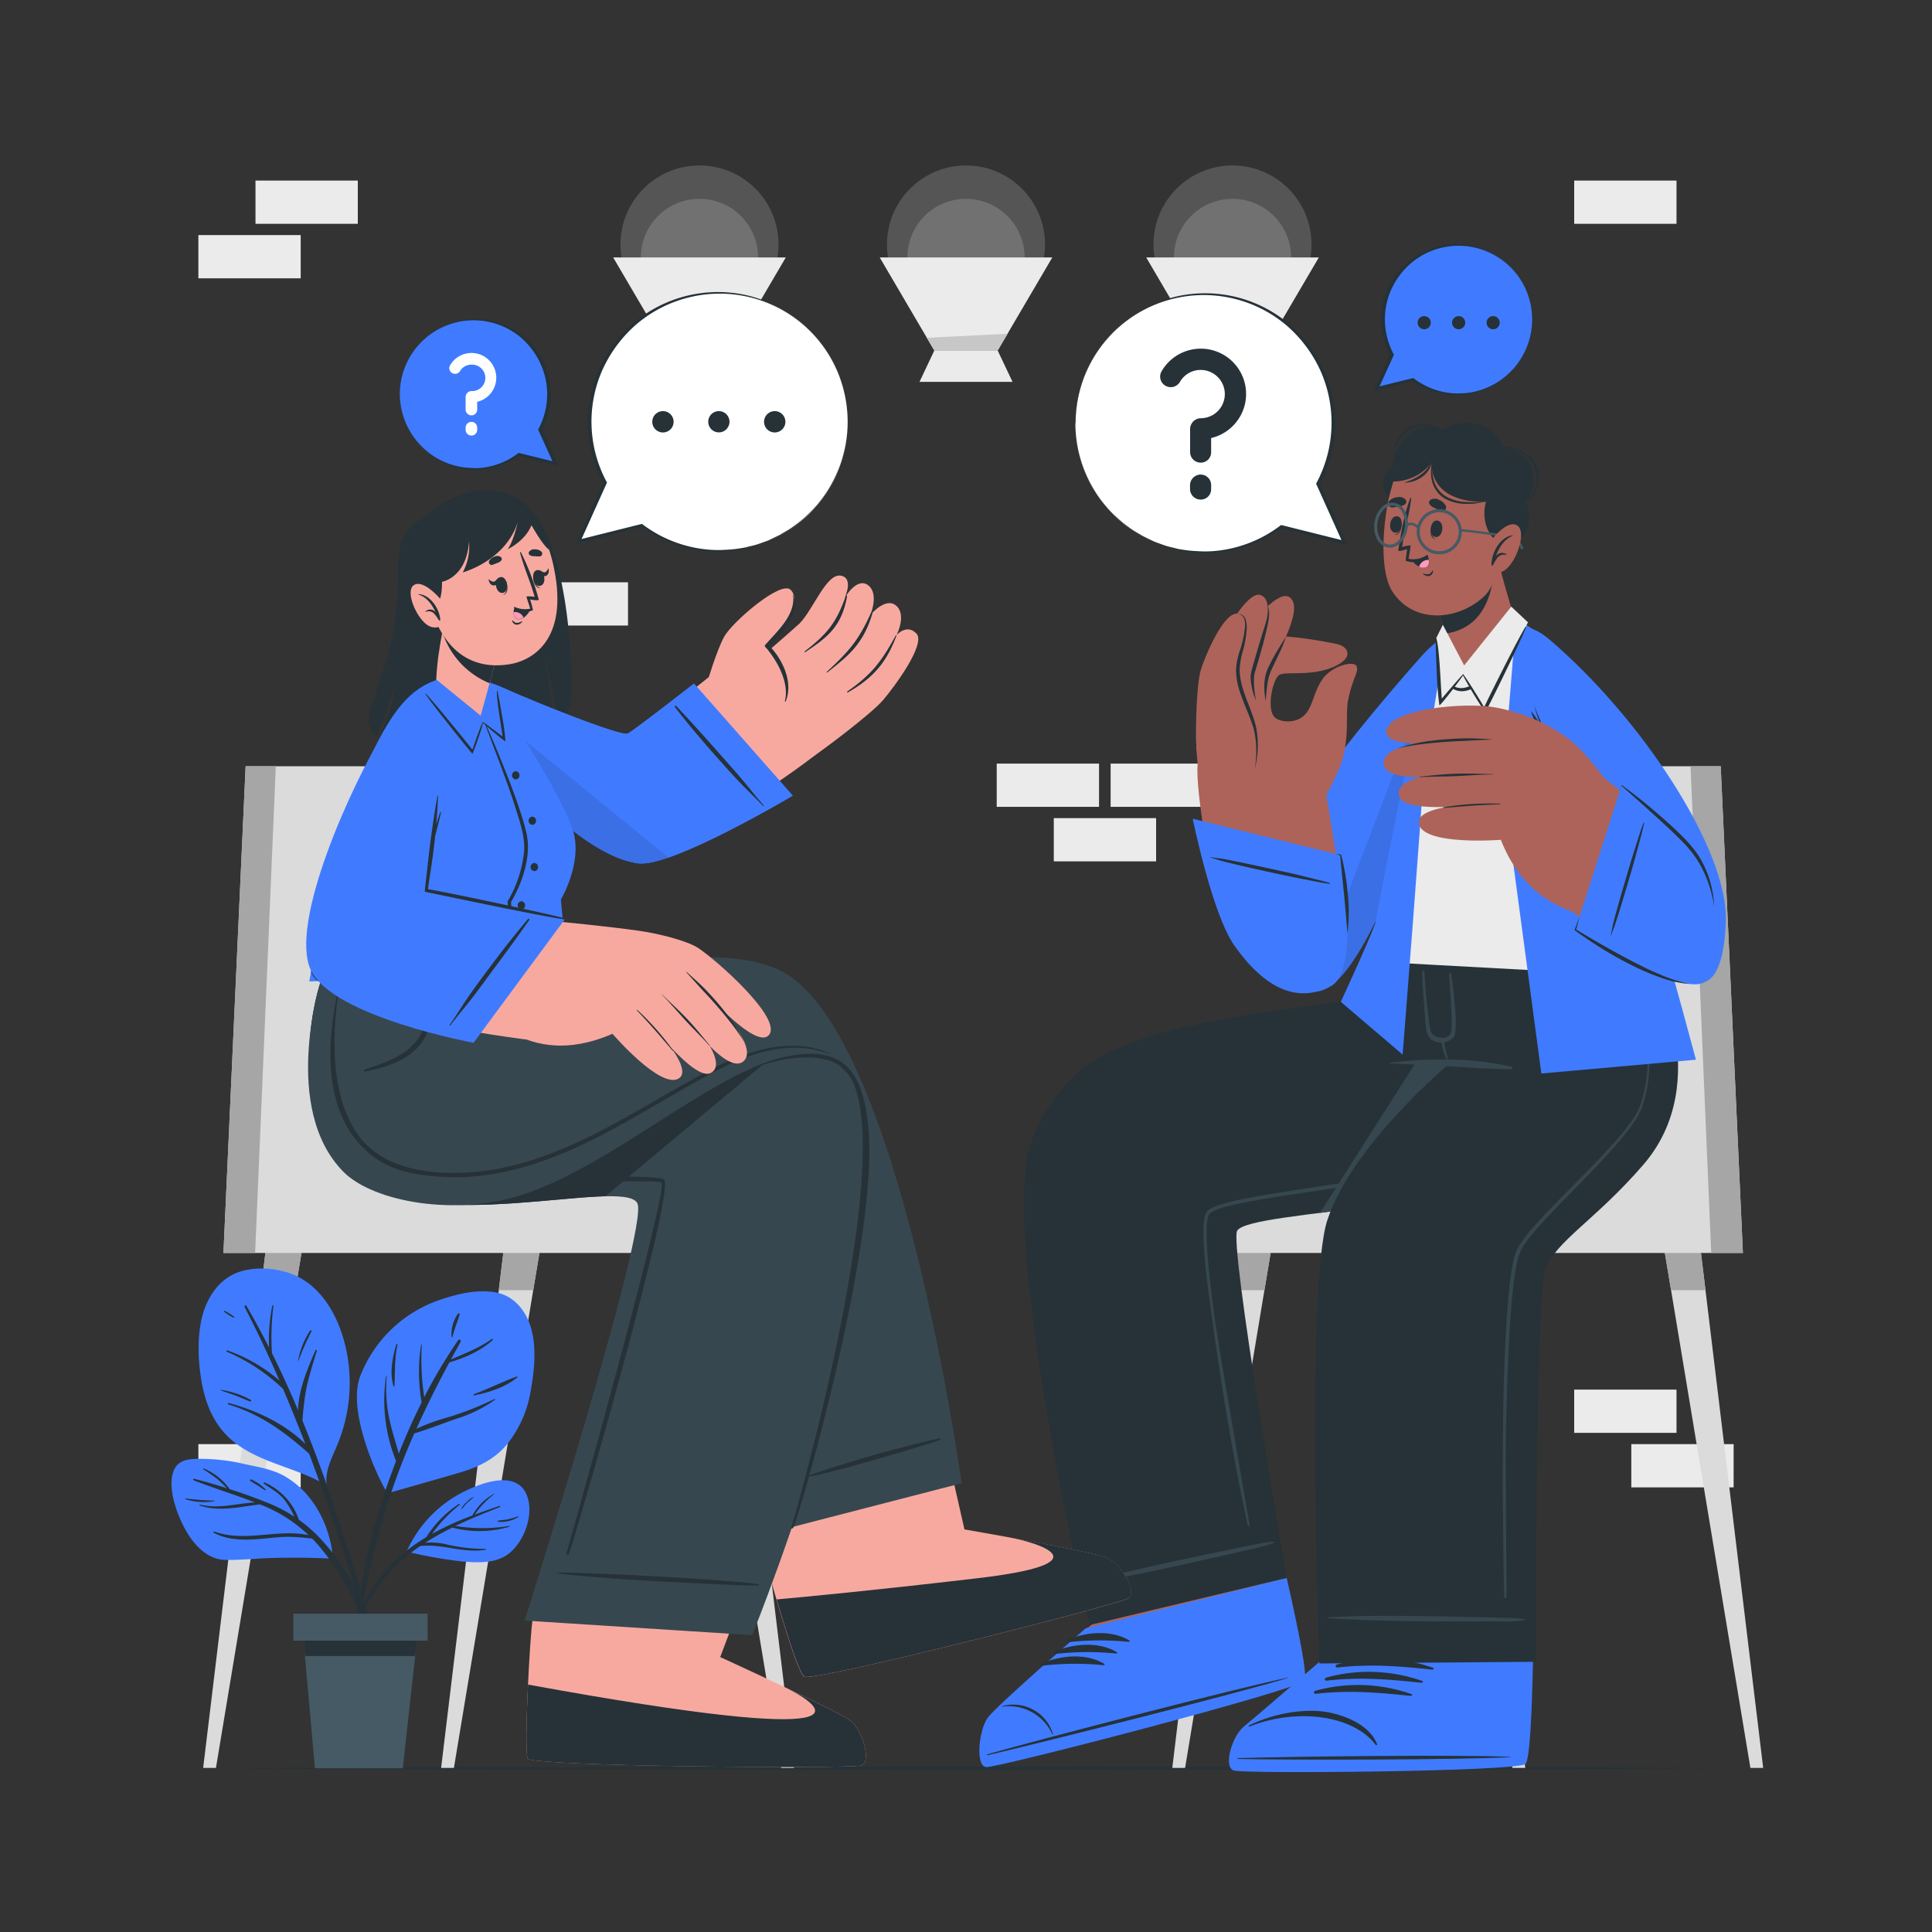 <svg xmlns="http://www.w3.org/2000/svg" viewBox="0 0 500 500"><rect x="0" y="0" width="500" height="500" fill="#333333" stroke="none"/><g id="freepik--background-complete--inject-2"><circle cx="181.03" cy="63.27" r="20.45" style="fill:#ebebeb;opacity:0.19"></circle><circle cx="181.03" cy="66.63" r="15.17" transform="translate(74.34 227.34) rotate(-76.63)" style="fill:#ebebeb;opacity:0.19"></circle><polygon points="203.36 66.63 189.23 90.71 172.83 90.71 158.69 66.63 203.36 66.63" style="fill:#ebebeb"></polygon><polygon points="193.07 98.82 169 98.82 172.83 90.71 189.23 90.71 193.07 98.82" style="fill:#ebebeb"></polygon><polygon points="191.78 86.37 189.23 90.72 172.82 90.72 170.89 87.42 191.78 86.37" style="fill:#c7c7c7"></polygon><circle cx="250" cy="63.27" r="20.45" style="fill:#ebebeb;opacity:0.19"></circle><circle cx="250" cy="66.63" r="15.17" transform="translate(-5.36 108.25) rotate(-24.18)" style="fill:#ebebeb;opacity:0.19"></circle><polygon points="272.33 66.63 258.2 90.71 241.8 90.71 227.67 66.63 272.33 66.63" style="fill:#ebebeb"></polygon><polygon points="262.04 98.82 237.97 98.82 241.8 90.71 258.2 90.71 262.04 98.82" style="fill:#ebebeb"></polygon><polygon points="260.76 86.37 258.2 90.72 241.8 90.72 239.86 87.42 260.76 86.37" style="fill:#c7c7c7"></polygon><circle cx="318.97" cy="63.27" r="20.45" style="fill:#ebebeb;opacity:0.19"></circle><circle cx="318.97" cy="66.63" r="15.17" transform="translate(46.31 245.06) rotate(-45)" style="fill:#ebebeb;opacity:0.19"></circle><polygon points="341.31 66.63 327.17 90.71 310.77 90.71 296.64 66.63 341.31 66.63" style="fill:#ebebeb"></polygon><polygon points="331.01 98.82 306.94 98.82 310.77 90.71 327.17 90.71 331.01 98.82" style="fill:#ebebeb"></polygon><polygon points="329.73 86.37 327.18 90.72 310.77 90.72 308.84 87.42 329.73 86.37" style="fill:#c7c7c7"></polygon><rect x="407.41" y="359.63" width="26.48" height="11.19" transform="translate(841.29 730.45) rotate(180)" style="fill:#ebebeb"></rect><rect x="422.18" y="373.74" width="26.48" height="11.19" transform="translate(870.84 758.67) rotate(180)" style="fill:#ebebeb"></rect><rect x="257.94" y="197.63" width="26.48" height="11.19" transform="translate(542.37 406.44) rotate(180)" style="fill:#ebebeb"></rect><rect x="272.71" y="211.74" width="26.48" height="11.19" transform="translate(571.91 434.66) rotate(180)" style="fill:#ebebeb"></rect><rect x="287.43" y="197.63" width="26.48" height="11.19" transform="translate(601.34 406.44) rotate(180)" style="fill:#ebebeb"></rect><rect x="51.34" y="373.74" width="26.48" height="11.19" transform="translate(129.16 758.67) rotate(180)" style="fill:#ebebeb"></rect><rect x="66.11" y="46.74" width="26.48" height="11.19" transform="translate(158.71 104.66) rotate(180)" style="fill:#ebebeb"></rect><rect x="51.34" y="60.85" width="26.48" height="11.19" transform="translate(129.16 132.88) rotate(180)" style="fill:#ebebeb"></rect><rect x="407.41" y="46.74" width="26.48" height="11.19" transform="translate(841.29 104.66) rotate(180)" style="fill:#ebebeb"></rect><rect x="136.05" y="150.69" width="26.48" height="11.19" transform="translate(298.58 312.58) rotate(180)" style="fill:#ebebeb"></rect></g><g id="freepik--Floor--inject-2"><polygon points="44.35 457.62 95.76 457.38 147.17 457.29 250 457.12 352.83 457.29 404.24 457.37 455.65 457.62 404.24 457.86 352.83 457.95 250 458.12 147.17 457.95 95.76 457.86 44.35 457.62" style="fill:#263238"></polygon></g><g id="freepik--character-2--inject-2"><polygon points="330.26 315.72 327.23 333.89 306.7 457.53 303.39 457.53 318.32 333.89 320.53 315.72 330.26 315.72" style="fill:#dbdbdb"></polygon><polygon points="320.53 315.72 330.26 315.72 327.23 333.89 318.32 333.89 320.53 315.72" style="fill:#a6a6a6"></polygon><polygon points="394.73 457.53 391.42 457.53 370.89 333.89 367.86 315.72 377.6 315.72 379.8 333.89 394.73 457.53" style="fill:#dbdbdb"></polygon><polygon points="377.6 315.72 379.8 333.89 370.89 333.89 367.86 315.72 377.6 315.72" style="fill:#a6a6a6"></polygon><polygon points="456.31 457.53 453 457.53 432.47 333.89 429.44 315.72 439.17 315.72 441.38 333.89 456.31 457.53" style="fill:#dbdbdb"></polygon><polygon points="441.38 333.89 432.47 333.89 429.44 315.72 439.17 315.72 441.38 333.89" style="fill:#a6a6a6"></polygon><polygon points="451.06 324.26 300.63 324.26 300.63 308.41 356.94 308.41 375.87 198.3 445.32 198.3 451.06 324.26" style="fill:#dbdbdb"></polygon><polygon points="451.06 324.26 442.86 324.26 437.51 198.3 445.32 198.3 451.06 324.26" style="fill:#a6a6a6"></polygon><path d="M367.87,169.83c-23.11,26.07-44.09,54.12-44.5,67.29-.57,18.23,12.61,20,17.56,19.47,13.47-1.38,30.2-56.69,36.37-78.47C383.28,157,372.94,164.11,367.87,169.83Z" style="fill:#407BFF"></path><path d="M377.3,178.12c-6.16,21.78-22.9,77.09-36.37,78.47a15.49,15.49,0,0,1-1.87.06c7.08-18.53,28.24-73.91,35.47-92.23C378.34,162.69,381.08,164.76,377.3,178.12Z" style="opacity:0.1"></path><path d="M256.4,456.07c3,.26,77.81-19.43,80.37-22.11,1-1-1.2-12.79-4.25-26.95l-10.08-39.85-48,11.71,8.07,41.56S258.86,440.74,256.35,444,253.39,455.83,256.4,456.07Z" style="fill:#ad6359"></path><path d="M255.26,457.32c2.92.2,79.85-19.72,82.3-22.34.94-1-1.46-12.93-4.56-26.6l-52,13s-23,19.95-25.34,23.11S252.34,457.12,255.26,457.32Z" style="fill:#407BFF"></path><path d="M255.56,454c12.82-3.66,64.84-17.2,77.79-19.84.1,0,.12.05,0,.08-12.62,3.9-64.76,17-77.75,20C255.34,454.23,255.29,454,255.56,454Z" style="fill:#263238"></path><path d="M259.31,441.57a10.68,10.68,0,0,1,8.53,1.15,10.4,10.4,0,0,1,4.67,6.14c0,.08-.13.12-.16,0a12.36,12.36,0,0,0-13-7.17A.08.08,0,0,1,259.31,441.57Z" style="fill:#263238"></path><path d="M276.23,424.37c4.92-2.06,11.36-2.62,16.06.19.18.11,0,.37-.16.35a74,74,0,0,0-15.74.1A.33.33,0,0,1,276.23,424.37Z" style="fill:#263238"></path><path d="M273,427.39c4.92-2.05,11.35-2.61,16.06.2.18.11,0,.36-.16.35a73.3,73.3,0,0,0-15.74.1A.34.34,0,0,1,273,427.39Z" style="fill:#263238"></path><path d="M269.79,430.42c4.92-2.06,11.35-2.62,16,.19.19.11,0,.37-.15.35a73.3,73.3,0,0,0-15.74.1A.33.33,0,0,1,269.79,430.42Z" style="fill:#263238"></path><path d="M282,420.55l51-12.17s-15-86.95-12.8-89.92c4.09-5.63,66.37-4.43,85.58-23.52,20.34-20.21,11.46-45.77,11.46-45.77h-55.7s-.44,7.49-1.46,7.79c-12.62,3.68-62.17,5.31-80.2,19.76-4.64,3.72-12.48,13.4-14.08,23C260.73,330.43,282,420.55,282,420.55Z" style="fill:#263238"></path><path d="M329.59,399a26.81,26.81,0,0,0-4.62.67l-4.69.94-9.56,2c-6.36,1.32-12.71,2.69-19,4.19-3.57.84-7.09,1.83-10.63,2.79-.14,0-.08.25.06.23,12.86-2.09,25.53-5,38.22-7.88l5.17-1.21a29.43,29.43,0,0,0,5.15-1.47C329.76,399.16,329.7,399,329.59,399Z" style="fill:#37474f"></path><path d="M405.78,294.94c-12.47,12.39-43.09,16.23-64.16,18.95l41.2-64.72h34.42S426.12,274.73,405.78,294.94Z" style="fill:#37474f"></path><path d="M323.35,394.31c.13.73-.28,1.16-.54,0-6-27.38-10.34-61.55-10.78-66-.23-2.23-.42-4.46-.52-6.7-.05-1.12-.09-2.25-.06-3.38a15.61,15.61,0,0,1,.35-3.43,4.08,4.08,0,0,1,.32-.88,2.27,2.27,0,0,1,.66-.77,6.62,6.62,0,0,1,1.58-.86,24,24,0,0,1,3.24-1.05c2.18-.57,4.38-1,6.58-1.42,4.4-.8,8.82-1.48,13.23-2.16,8.83-1.32,17.66-2.61,26.43-4.24s17.51-3.52,25.81-6.69c4.09-1.65,8.19-3.62,11-7.08a39.45,39.45,0,0,0,7.35-11,47.91,47.91,0,0,0,3.41-26.14,48.18,48.18,0,0,1-3,26.34,39.83,39.83,0,0,1-7.34,11.23,30,30,0,0,1-2.37,2.42,24.39,24.39,0,0,1-2.77,2,42,42,0,0,1-6.06,3,97.61,97.61,0,0,1-12.81,4c-4.35,1.09-8.72,2-13.12,2.84-8.78,1.66-17.62,3-26.44,4.33-4.41.66-8.83,1.32-13.21,2.11-2.19.4-4.37.83-6.51,1.38a24.79,24.79,0,0,0-3.13,1,5.88,5.88,0,0,0-1.36.74,1.27,1.27,0,0,0-.42.48,3,3,0,0,0-.25.68,15.42,15.42,0,0,0-.34,3.22c0,1.1,0,2.21.05,3.32.1,2.22.28,4.43.49,6.65.44,4.43,1,8.86,1.61,13.28C315.71,350.33,321.79,385.52,323.35,394.31Z" style="fill:#37474f"></path><path d="M322.18,457.93c2.89.93,68.93-.14,72-2.16,1.2-.75,1.74-12.73,2-27.22v-.46c.06-3,.1-6.06.1-9.18,0-.43,0-.86,0-1.28.11-20.92-2.19-42.12-2.19-42.12l-53,.05,1.65,42.22.07,1.67.33,8.74,0,.9s-15.16,14.47-18.34,17.06S319.3,457,322.18,457.93Z" style="fill:#ad6359"></path><path d="M319.29,458.21c2.79.9,72.43.28,75.45-1.66,1.15-.73,1.73-12.91,2-26.92H342s-17,14.7-20.08,17.19S316.51,457.3,319.29,458.21Z" style="fill:#407BFF"></path><path d="M320.41,455c13.32-.43,57.26-.92,70.45-.34.11,0,.11.08,0,.09-13.19.72-57.13.77-70.45.47C320.13,455.23,320.13,455,320.41,455Z" style="fill:#263238"></path><path d="M323.25,446.54c7.28-3.57,15.58-4.47,21-3.3,5.19,1.12,10.36,3.67,12.17,8.18.05.13-.29.29-.38.17-5.6-7.51-20-9.77-32.65-4.78C323.12,446.91,323,446.66,323.25,446.54Z" style="fill:#263238"></path><path d="M340.48,437.55a41.61,41.61,0,0,1,24.9.92c.27.1-.07.45-.34.42-8.25-.85-15.77-1.53-24.5-.54C339.94,438.42,339.88,437.71,340.48,437.55Z" style="fill:#263238"></path><path d="M343.28,434.14a41.69,41.69,0,0,1,24.9.93c.27.1-.06.45-.34.42-8.24-.86-15.77-1.53-24.5-.54C342.74,435,342.69,434.3,343.28,434.14Z" style="fill:#263238"></path><path d="M346.08,430.74a41.61,41.61,0,0,1,24.9.93c.27.1-.06.45-.33.42-8.25-.86-15.78-1.53-24.5-.54C345.54,431.61,345.49,430.9,346.08,430.74Z" style="fill:#263238"></path><path d="M341.46,430.5l56.13-.43s-.39-94.33,2.37-101.64,13-12.71,25.33-27c18.75-21.7,2.38-52.2,2.38-52.2l-54.86,0s-7.12,18-6.7,25.27c0,0,5.88.37,9.45.38,0,0-25.53,21.11-32.05,40.9C337.93,332.68,341.46,430.5,341.46,430.5Z" style="fill:#263238"></path><path d="M391.2,276.08a72.55,72.55,0,0,0-15.55-1.84,108.88,108.88,0,0,0-15.84.78.12.12,0,0,0,0,.23c5.23.18,10.47.46,15.7.75s10.4.71,15.61.72A.33.33,0,0,0,391.2,276.08Z" style="fill:#37474f"></path><path d="M418,268.94a39.83,39.83,0,0,1-7.23-1.64,10.42,10.42,0,0,1-5.18-2.75c-2.76-3-3.92-7-6.06-10.39-.07-.12-.23,0-.21.09a50.49,50.49,0,0,0,2,6.9,14.31,14.31,0,0,0,3,5.22c3.43,3.57,9.09,3.11,13.61,3C418.32,269.41,418.29,269,418,268.94Z" style="fill:#37474f"></path><path d="M394.56,419.06a28.07,28.07,0,0,0-4.77-.37c-1.63,0-3.27-.09-4.91-.12l-10-.22c-6.67-.13-13.33-.2-20-.15-3.76,0-7.51.2-11.26.36a.12.12,0,0,0,0,.23c13.34.83,26.66.85,40,.83l5.45,0a31.31,31.31,0,0,0,5.48-.28A.13.13,0,0,0,394.56,419.06Z" style="fill:#37474f"></path><path d="M368.62,251.44c.26,3.32.44,6.65.85,9.95.19,1.56.33,3.14.64,4.68a3,3,0,0,0,.84,1.78,3.72,3.72,0,0,0,2,.68,2.17,2.17,0,0,0,2.69-2.12c.28-3-.6-13.52-.62-14.38,0-.17.55-.18.57,0,.82,6.62,1.91,15.07.51,16.51a4.43,4.43,0,0,1-5.76.41,4.2,4.2,0,0,1-1.26-2.7c-.21-1.45-.28-2.93-.39-4.38-.25-3.47-.56-6.93-.62-10.4C368.06,251.15,368.59,251.14,368.62,251.44Z" style="fill:#37474f"></path><path d="M373.58,269a10.8,10.8,0,0,1,.25,1.26c.09.43.18.85.28,1.27s.2.83.31,1.25.18.84.27,1.26a.16.16,0,0,1-.3.1,10.24,10.24,0,0,1-.51-1.18c-.14-.42-.28-.84-.39-1.27s-.2-.84-.29-1.26a5.9,5.9,0,0,1-.23-1.31A.33.33,0,0,1,373.58,269Z" style="fill:#37474f"></path><path d="M425.55,254.39a118.29,118.29,0,0,1,1.3,21.36,36.22,36.22,0,0,1-1.81,10.6,20.44,20.44,0,0,1-2.63,4.73c-1,1.47-2.16,2.87-3.32,4.23-4.64,5.46-9.75,10.47-14.71,15.59-2.48,2.56-4.95,5.13-7.26,7.82a33.19,33.19,0,0,0-3.15,4.21,14.75,14.75,0,0,0-1.57,4.9c-.65,3.48-1,7-1.29,10.57s-.51,7.11-.68,10.67c-.35,7.12-.52,14.25-.69,21.38s.14,36.07.16,42.8c0,.4-.55.52-.61,0-.19-7.13-.23-14.26-.32-21.4s-.06-14.27,0-21.41.23-14.28.54-21.41c.16-3.57.36-7.14.64-10.7s.62-7.13,1.26-10.68c.16-.89.36-1.77.61-2.65a10.19,10.19,0,0,1,1.09-2.57,35.19,35.19,0,0,1,3.27-4.34c2.35-2.71,4.85-5.27,7.34-7.83,5-5.1,10.09-10.09,14.79-15.43,1.17-1.34,2.3-2.71,3.34-4.14a19.4,19.4,0,0,0,2.62-4.56,36.84,36.84,0,0,0,1.92-10.4A118.09,118.09,0,0,0,425.55,254.39Z" style="fill:#37474f"></path><path d="M361.54,249.17s67.26,3.83,67.64,3.29S417.43,171,393.74,161.32c-4.65-1.91-12.32-1.78-17.21,2.16C362.06,175.12,360.36,248.06,361.54,249.17Z" style="fill:#ebebeb"></path><path d="M392.36,160.52,388.9,203l10,74.82,40-3.57s-21.84-82.33-29.55-96C400.67,162.77,392.36,160.52,392.36,160.52Z" style="fill:#407BFF"></path><path d="M374.32,163.9s-6.41,38.39-6.14,39.16S363,272.93,363,272.93l-16-13.66s8.85-19.11,9-20.77,9.74-49.73,12.11-59.6S374.32,163.9,374.32,163.9Z" style="fill:#407BFF"></path><path d="M401.23,165.71c23.51,20.11,46,54.1,45.41,72.56-.58,18.22-6.86,16.19-8.65,16-11-1.18-34.77-53-41.79-73.95S395.42,160.73,401.23,165.71Z" style="fill:#407BFF"></path><path d="M424,239.42c-1.18-2.35-2.4-4.67-3.54-7l-3.5-7c-2.31-4.71-4.66-9.4-6.89-14.15s-4.54-9.45-6.75-14.21c-1.1-2.37-2.19-4.76-3.23-7.17S398,185,397,182.55a141.94,141.94,0,0,0,5.42,14.82c2,4.85,4.25,9.61,6.49,14.37s4.67,9.42,7.17,14S421.12,235,424,239.42Z" style="fill:#263238"></path><path d="M399.29,188.77a22.16,22.16,0,0,0-1.4-2.44c-.26-.39-.5-.78-.78-1.16s-.53-.77-.84-1.14a7.12,7.12,0,0,0,1.08,2.64A7.9,7.9,0,0,0,399.29,188.77Z" style="fill:#263238"></path><path d="M344.18,254.6c7-5.46,3.48-21.5-.93-48.86-.77-4.8-32.7-13.2-33.29-8-.74,6.5,3.93,33.44,7,40.86C323,253.2,336,261,344.18,254.6Z" style="fill:#ad6359"></path><path d="M312.46,209.89c-3.15-9.95-3.53-22.06-2.13-26.15s12.18-16.06,15.17-18.26,17.41.51,20.65,1.24c2.59.59,4.4,3.27-.53,5.64-6.33,3-13.19,1.12-14.73,2.45s-3.1,8.49-1.1,10.73c1.19,1.31,5.2,1.86,7.59-.27s2.39-5.75,4.77-9.34,8.08-5,8.87-3.6-.84,2.7-2.11,8.74c-.81,3.88.51,9.77-1.91,16.77a84.91,84.91,0,0,1-4.95,10.08Z" style="fill:#ad6359"></path><path d="M316.79,189.8c-.8-5-.69-15.52,2.75-22.12,2.33-4.47,10.89-15.22,14.11-13.17,4.6,2.92-4.91,17.67-5.5,19.72-1.82,6.29.67,14.52.67,14.52Z" style="fill:#ad6359"></path><path d="M327.55,181.37a18.65,18.65,0,0,1-.32-4.48,12.56,12.56,0,0,1,.33-2.27,11.24,11.24,0,0,1,.81-2.15c.65-1.36,1.36-2.66,2.12-3.94s1.56-2.52,2.34-3.79a33.15,33.15,0,0,1-1.67,4.14l-1.89,4A13.27,13.27,0,0,0,328,177C327.81,178.41,327.69,179.88,327.55,181.37Z" style="fill:#263238"></path><path d="M315.83,190.88c-1.59-4.75-3.2-14.89-.95-21.84,1.52-4.7,8.05-16.49,11.49-15,4.93,2.08-1.86,17.89-2.1,20-.72,6.38,3,13.93,3,13.93Z" style="fill:#ad6359"></path><path d="M325.07,181.34a16.1,16.1,0,0,1-1.41-6.37,17.14,17.14,0,0,1,.75-3.21c.28-1,.58-2.07.89-3.09q.9-3.09,1.87-6.15c.62-2,1.3-4.11.75-6.23a6.7,6.7,0,0,1,.49,3.2,20.13,20.13,0,0,1-.56,3.21c-.47,2.1-1,4.17-1.61,6.24-.28,1-.58,2.06-.89,3.09l-.46,1.54a7,7,0,0,0-.35,1.47A25.13,25.13,0,0,0,325.07,181.34Z" style="fill:#263238"></path><path d="M309.67,194.27c-.42-7,.16-17.5,1-20.55s5.4-14.18,9-14.87c4.46-.86,2,8.35,1.12,12.21s.82,9.21.82,9.21Z" style="fill:#ad6359"></path><path d="M320.19,158.8a2.65,2.65,0,0,1,1.28.35,2.09,2.09,0,0,1,.86,1.06,6.67,6.67,0,0,1,.3,2.69,28.56,28.56,0,0,1-.89,5.28,21.53,21.53,0,0,0-.93,5.09,17.7,17.7,0,0,0,.88,5.07c1,3.33,2.65,6.51,3.41,10a23.93,23.93,0,0,1-.37,10.61,25.83,25.83,0,0,0,.38-5.26,22.37,22.37,0,0,0-.69-5.18c-1-3.35-2.62-6.49-3.68-9.93a17.64,17.64,0,0,1-.85-5.37A19.48,19.48,0,0,1,321,168a29.12,29.12,0,0,0,1.14-5.12,6.29,6.29,0,0,0-.07-2.56A2.17,2.17,0,0,0,320.19,158.8Z" style="fill:#263238"></path><path d="M347,221.32l-38.33-9.43s5,24.49,10.69,32.67,14.37,16.19,25,10.69C352.3,251.13,347,221.32,347,221.32Z" style="fill:#407BFF"></path><path d="M344.16,228.54c-1.94-.61-4-1.06-5.93-1.55s-4-1-6-1.41c-4-.89-8-1.76-12-2.58l-3.28-.65c-1.18-.22-2.38-.29-3.55-.52a.07.07,0,0,0,0,.14c1,.24,1.91.62,2.88.87s2,.51,3,.75q3,.71,6,1.38c4,.89,8,1.77,12,2.54,2.26.43,4.54.93,6.82,1.23A.1.1,0,1,0,344.16,228.54Z" style="fill:#263238"></path><path d="M345.74,221c.44.05.86.11,1.29.18l.07,0,0,.09a62.39,62.39,0,0,1,1.71,10.06,44.78,44.78,0,0,1-.11,10.22c-.25-3.4-.54-6.76-.87-10.12s-.7-6.73-1-10.12l.09.1C346.56,221.31,346.15,221.16,345.74,221Z" style="fill:#263238"></path><path d="M372.66,166.84s0-.05.06,0c.16,3.7.76,12.25,6.37,11.13,2.26-.45,4.19-2.12,5.78-3.73a32.54,32.54,0,0,0,4.29-5.47,48.67,48.67,0,0,0,3.81-6.84c0-.1.19,0,.15.08-1.11,2.39-2,4.85-3.32,7.13a28.31,28.31,0,0,1-4.62,6c-1.7,1.65-3.77,3.34-6.17,3.7a4.59,4.59,0,0,1-5-3A21,21,0,0,1,372.66,166.84Z" style="fill:#263238"></path><path d="M378.11,174.57c5.84.69,12.12-7.21,14.09-13.21.13-.41-1.17-4.23-2.53-9-.82-2.87-1.65-6.08-2.21-9.07l-17.89,8a48.34,48.34,0,0,1,3.93,11.14,6.07,6.07,0,0,1,.1,1.25c0,.06,0,.13,0,.21C373.67,166.36,373.71,174.05,378.11,174.57Z" style="fill:#ad6359"></path><path d="M369.57,151.36a48.66,48.66,0,0,1,3.94,11.14,6.71,6.71,0,0,1,.09,1.24,1.65,1.65,0,0,0,0,.21,9.47,9.47,0,0,0,1.94-.25c11.31-2.62,11.29-16.19,11.06-20Z" style="fill:#263238"></path><path d="M389.88,123.49c2.2,6.71-1,26.3-5.68,30.75-6.84,6.45-18.23,7.29-23.76-1-5.36-8-.79-33.46,4.5-37.53C372.72,109.75,386.63,113.57,389.88,123.49Z" style="fill:#ad6359"></path><path d="M370.5,135.91s.09.08.08.13c-.22,1.31-.26,2.85.87,3.45,0,0,0,.09,0,.07C370,139.16,370.07,137.12,370.5,135.91Z" style="fill:#263238"></path><path d="M371.86,134.7c2.14.14,1.71,4.4-.27,4.28S370.07,134.59,371.86,134.7Z" style="fill:#263238"></path><path d="M362.74,135.12c0-.05-.11.06-.11.11-.09,1.33-.42,2.83-1.66,3.15a0,0,0,0,0,0,.07C362.45,138.39,362.87,136.39,362.74,135.12Z" style="fill:#263238"></path><path d="M361.7,133.63c-2.11-.38-2.7,3.87-.75,4.21S363.47,133.94,361.7,133.63Z" style="fill:#263238"></path><path d="M373,132.26a15.46,15.46,0,0,1-1.6-.74,3,3,0,0,1-1.48-1.07.91.91,0,0,1,.26-1.08,2.25,2.25,0,0,1,2.27,0,3.28,3.28,0,0,1,1.75,1.61A1,1,0,0,1,373,132.26Z" style="fill:#263238"></path><path d="M360.27,131.32c.6,0,1.14-.18,1.73-.27a2.91,2.91,0,0,0,1.72-.62.89.89,0,0,0,.06-1.1,2.24,2.24,0,0,0-2.18-.65,3.28,3.28,0,0,0-2.13,1.06A1,1,0,0,0,360.27,131.32Z" style="fill:#263238"></path><path d="M370.73,147.72c-.29.34-.56.8-1,.88a3.42,3.42,0,0,1-1.45-.19c-.05,0-.08,0-.05.07a1.8,1.8,0,0,0,1.74.56,1.41,1.41,0,0,0,.93-1.27A.07.07,0,0,0,370.73,147.72Z" style="fill:#263238"></path><path d="M369.44,143.76a4.51,4.51,0,0,1-3.2,1.7,5.89,5.89,0,0,1-1.62-.09,5.63,5.63,0,0,1-.59-.14.32.32,0,0,1-.24-.32h0c0-.05.37-2.82.37-2.82-.39.15-2.37.82-2.29.29.71-4.37,1.49-9.24,3.11-13.44a.12.12,0,0,1,.24.06c-.51,4.23-1.76,8.34-2.34,12.58a7.7,7.7,0,0,1,2.19-.43c.07,0-.54,3.44-.54,3.47a6.26,6.26,0,0,0,4.8-1C369.44,143.56,369.53,143.66,369.44,143.76Z" style="fill:#263238"></path><path d="M365.29,144.84a5.22,5.22,0,0,0,2,1.83,2.38,2.38,0,0,0,1.43.23c1.07-.18,1.19-1.14,1.07-2a5.59,5.59,0,0,0-.35-1.3A6.9,6.9,0,0,1,365.29,144.84Z" style="fill:#263238"></path><path d="M367.26,146.67a2.38,2.38,0,0,0,1.43.23c1.07-.18,1.19-1.14,1.07-2A2.46,2.46,0,0,0,367.26,146.67Z" style="fill:#ff9cbd"></path><path d="M390.77,141.06c-5.25.1-7.66-6.27-6.18-11.22,0,0-14,1.14-14.1-10.06a12.66,12.66,0,0,1-9.91,4.83l-1.11,4c-1.4-.49-2.76-4.89.89-7.89,0,0,.52-5.56,4.79-8.69a7.62,7.62,0,0,1,8.24-.73,11.5,11.5,0,0,1,8.49-1.64,9.8,9.8,0,0,1,7,5.69s6.82,1.66,7.75,6.61a10.2,10.2,0,0,1-1.77,8.11s1.63,2,.54,6.14C394.66,138.9,392.35,141,390.77,141.06Z" style="fill:#263238"></path><path d="M370.84,118.81a13.08,13.08,0,0,0-.16,2.72,10.74,10.74,0,0,0,.37,2.66,7,7,0,0,0,3,4.17,11.35,11.35,0,0,0,5.06,1.55c.91,0,1.82.1,2.72.07s1.82-.12,2.75-.14c-.9.17-1.81.3-2.73.45s-1.84.07-2.77.11a11.21,11.21,0,0,1-5.38-1.5,7.35,7.35,0,0,1-3.14-4.59A11.12,11.12,0,0,1,370.84,118.81Z" style="fill:#263238"></path><path d="M388.84,115.39a12.82,12.82,0,0,1,5.07,1.37,7.75,7.75,0,0,1,3.7,3.81,8.39,8.39,0,0,1,.53,2.65,8,8,0,0,1-.27,2.67,7.22,7.22,0,0,1-3.05,4.22,7.89,7.89,0,0,0,2.57-4.34,8.82,8.82,0,0,0-.38-5,6.57,6.57,0,0,0-1.34-2.08,9.77,9.77,0,0,0-2-1.54A16.24,16.24,0,0,0,388.84,115.39Z" style="fill:#263238"></path><path d="M373.39,111.34a13.15,13.15,0,0,0-4.05-1,7.47,7.47,0,0,0-7,3.32,13.89,13.89,0,0,0-1.85,3.74,10.34,10.34,0,0,1,1.44-4,7.16,7.16,0,0,1,7.47-3.53A9.9,9.9,0,0,1,373.39,111.34Z" style="fill:#263238"></path><path d="M363.35,124.9a14.54,14.54,0,0,0,4.33-2.06,8.8,8.8,0,0,0,1.72-1.62,11.4,11.4,0,0,0,1.27-2,5.89,5.89,0,0,1-.87,2.34,6.53,6.53,0,0,1-1.74,1.85,8.09,8.09,0,0,1-2.25,1.14A7.68,7.68,0,0,1,363.35,124.9Z" style="fill:#263238"></path><path d="M371,143.27a5.86,5.86,0,0,1-4.17-7.13h0a5.84,5.84,0,1,1,5.61,7.32A6.55,6.55,0,0,1,371,143.27Zm-3.41-6.93a5.05,5.05,0,1,0,6.17-3.61,5.44,5.44,0,0,0-1.25-.17A5.08,5.08,0,0,0,367.6,136.34Z" style="fill:#455a64"></path><path d="M359.29,141.71c-2.37-.29-4-3.13-3.59-6.32a6.94,6.94,0,0,1,1.73-3.9,3.63,3.63,0,0,1,6.17.77,6.91,6.91,0,0,1,.72,4.2c-.37,3-2.41,5.29-4.65,5.28ZM358,132a6.16,6.16,0,0,0-1.53,3.46c-.34,2.77,1,5.22,2.92,5.46s3.82-1.81,4.16-4.58a6.24,6.24,0,0,0-.63-3.73,3.09,3.09,0,0,0-2.29-1.72,1.37,1.37,0,0,0-.29,0A3.19,3.19,0,0,0,358,132Z" style="fill:#455a64"></path><path d="M366.9,136.83l.48-.45c-.66-.71-2.27-1.76-3.62-.63l.42.5C365.39,135.24,366.84,136.76,366.9,136.83Z" style="fill:#455a64"></path><path d="M393.66,142.21l.62-.23c-.11-.28-1.08-2.82-2.51-3.24s-13.54-1.84-13.92-1.85l0,.65c2.54.08,12.73,1.53,13.76,1.83S393.41,141.52,393.66,142.21Z" style="fill:#455a64"></path><path d="M385.28,140.67s4.41-6.31,7.28-4.74-.45,10.72-3.81,12a3.43,3.43,0,0,1-4.59-1.84Z" style="fill:#ad6359"></path><path d="M391.54,138.53a0,0,0,0,1,0,.09c-2.36,1-3.6,3.14-4.47,5.41a1.9,1.9,0,0,1,2.83-.52c.06.05,0,.14-.07.13a2.1,2.1,0,0,0-2.31.73,10.1,10.1,0,0,0-1.11,1.88c-.11.21-.49.1-.41-.15l0,0C386,143,388.31,138.83,391.54,138.53Z" style="fill:#263238"></path><path d="M373.41,161.7l5.51,10.51L391.12,157l4.31,4.05s-11.08,23.37-11.27,22.39l-5.47-9-5.85,7.23-1.14-16.54Z" style="fill:#ebebeb"></path><path d="M371.81,173.51c-.09-2.74-.27-5.5-.24-8.24,0-.09.15-.15.18,0,.81,2.57,1.13,13,1.39,15.53l0,0c.24-.31,5.45-6.39,5.52-6.31,1.13,1.4,5.14,7.94,5.43,8.55,1.75-3.72,8.53-17.25,10.69-20.81a.09.09,0,0,1,.17.08c-1.48,3.88-10.43,22.09-10.59,22a106,106,0,0,1-5.74-9.5c-.85,1.3-6,8.09-6.11,7.69A87,87,0,0,1,371.81,173.51Z" style="fill:#263238"></path><path d="M440.52,254.33c-8.19.78-18.08-6-43.59-26.29-3.54-2.81,9.6-33.07,13.53-30.26,4.94,3.54,23.36,18.34,24.57,19.59C445.24,227.93,446.07,253.8,440.52,254.33Z" style="fill:#ad6359"></path><path d="M419.47,207.48S412.41,196.64,407,192.1c-7.33-6.09-16.15-8.32-19.91-9-7.84-1.49-27.83.32-28.31,6.17-.44,5.29,19.9,2.41,19.9,2.41s-21.22-.48-20.57,6,24.06,1.78,24.06,1.78-21.81,0-20.09,6.56c1.3,5,22.75,1.91,22.75,1.91s-18.75.12-17.63,5.29c1.23,5.7,21.21,4.12,21.21,4.12,5.05,12.64,12.89,16.47,18.62,18.64C408.36,236.46,419.47,207.48,419.47,207.48Z" style="fill:#ad6359"></path><path d="M386,191.33c-2.49-.14-5-.31-7.51-.23s-5,.24-7.46.54a42.72,42.72,0,0,0-9.53,2.12c5.61-1.49,14.54-1.9,17-2s5-.27,7.47-.35C386.05,191.43,386,191.34,386,191.33Z" style="fill:#263238"></path><path d="M386.42,200.34c-3.19-.05-6.36-.22-9.55-.12s-6.18.45-9.34.76c-.24,0-.15.15.09.13,3.18-.18,6.12-.1,9.29-.25s6.35-.41,9.51-.44C386.47,200.41,386.46,200.34,386.42,200.34Z" style="fill:#263238"></path><path d="M388.18,208a71.54,71.54,0,0,0-14.61.93c-.24,0-.1.18.15.16,4.85-.4,8.65-.75,14.45-.92C388.26,208.17,388.28,208,388.18,208Z" style="fill:#263238"></path><path d="M419.64,203.3l-11.95,37.36s27.14,17.55,33.47,13.47,3.22-26.07-3.39-34.68C435,215.86,419.64,203.3,419.64,203.3Z" style="fill:#407BFF"></path><path d="M419.25,204.54l.46-1.22-.11,0c2.54,2.25,5.09,4.49,7.6,6.77s5,4.54,7.41,6.93a39.4,39.4,0,0,1,3.38,3.72,29.47,29.47,0,0,1,2.63,4.25,32.07,32.07,0,0,1,3,9.63,26.74,26.74,0,0,0-2.31-9.93,23.75,23.75,0,0,0-2.59-4.47,38.14,38.14,0,0,0-3.4-3.86c-2.43-2.4-5-4.66-7.57-6.86s-5.28-4.28-8-6.29l-.08-.05,0,.09Z" style="fill:#263238"></path><path d="M425.35,212.93c-.71,1.83-1.28,3.73-1.88,5.6s-1.19,3.74-1.75,5.63c-1.12,3.76-2.23,7.53-3.28,11.32-.29,1-.58,2.07-.85,3.11s-.43,2.27-.73,3.38c0,.09.1.12.13,0,.29-.92.72-1.8,1-2.72s.62-1.9.92-2.86q.87-2.82,1.72-5.64c1.13-3.76,2.24-7.54,3.24-11.33.57-2.15,1.2-4.3,1.64-6.47A.1.1,0,0,0,425.35,212.93Z" style="fill:#263238"></path><path d="M408.75,237.33c-.27,1.14-.58,2.26-.88,3.38l-.07-.21c2.33,1.42,4.7,2.8,7.07,4.15s4.77,2.68,7.19,3.94c1.2.64,2.44,1.22,3.65,1.84s2.47,1.16,3.72,1.68a39.24,39.24,0,0,0,7.77,2.54,28.54,28.54,0,0,1-8-1.87,61.22,61.22,0,0,1-7.56-3.32c-2.46-1.24-4.85-2.6-7.19-4.05s-4.62-3-6.84-4.6l-.12-.09.05-.12C407.92,239.51,408.32,238.41,408.75,237.33Z" style="fill:#263238"></path></g><g id="freepik--character-1--inject-2"><polygon points="178.63 315.72 181.66 333.89 202.18 457.53 205.49 457.53 190.57 333.89 188.36 315.72 178.63 315.72" style="fill:#dbdbdb"></polygon><polygon points="188.36 315.72 178.63 315.72 181.66 333.89 190.57 333.89 188.36 315.72" style="fill:#a6a6a6"></polygon><polygon points="114.16 457.53 117.47 457.53 138 333.89 141.03 315.72 131.29 315.72 129.09 333.89 114.16 457.53" style="fill:#dbdbdb"></polygon><polygon points="131.29 315.72 129.09 333.89 138 333.89 141.03 315.72 131.29 315.72" style="fill:#a6a6a6"></polygon><polygon points="52.58 457.53 55.89 457.53 76.42 333.89 79.45 315.72 69.72 315.72 67.51 333.89 52.58 457.53" style="fill:#dbdbdb"></polygon><polygon points="67.51 333.89 76.42 333.89 79.45 315.72 69.72 315.72 67.51 333.89" style="fill:#a6a6a6"></polygon><polygon points="57.83 324.26 208.26 324.26 208.26 308.41 151.95 308.41 133.02 198.3 63.57 198.3 57.83 324.26" style="fill:#dbdbdb"></polygon><polygon points="57.83 324.26 66.03 324.26 71.38 198.3 63.57 198.3 57.83 324.26" style="fill:#a6a6a6"></polygon><path d="M292,413.64c-2.49,1.6-80.35,21.43-83.8,20.31-1.31-.42-4.85-11.59-8.76-25.21-.84-2.94-1.7-6-2.55-9.08C191.38,379.58,186,358.14,186,358.14L238,344.72l9.51,41.89,2.09,9.2s33.21,5.74,36.86,7.37S294.51,412,292,413.64Z" style="fill:#f7a9a0"></path><path d="M201,413.93c3.29,11.17,6.12,19.65,7.26,20,3.45,1.12,81.31-18.72,83.8-20.32s-1.91-8.8-5.54-10.45c-2.25-1-15.75-3.57-25.77-5.4,8.75,1.7,25.17,6.87-8.15,10.73C225,411.72,206.82,413.42,201,413.93Z" style="fill:#263238"></path><path d="M222.85,456.89c-2.82.92-83.16.25-86.21-1.71-1.16-.74.53-33.06,1.24-36.19,2.39-10.61,14.57-42.77,14.57-42.77l53.74.29-19.8,52.34s30.65,14,33.76,16.52S225.66,456,222.85,456.89Z" style="fill:#f7a9a0"></path><path d="M136.64,455.18c3.05,2,83.39,2.63,86.21,1.72s.4-9-2.69-11.53c-1.46-1.17-8.88-4.82-16.39-8.4,9.44,4.79,24.53,15.73-67.12-1C136.22,445.22,136,454.78,136.64,455.18Z" style="fill:#263238"></path><path d="M91.62,303.73c16.74,17.11,69.82.73,73.33,7.67,3.1,6.12-29.18,108-29.18,108l58.89,3.78S240.47,310.23,221,279c-10.52-16.86-53.27-8.11-79.39-10.14-7.88-.62-12.26-16.62-12.26-16.62l-46.43,2S72.47,284.18,91.62,303.73Z" style="fill:#37474f"></path><path d="M204.26,269.79l-47.59,39.8c-16.36.36-51.9,7.58-65-5.86-19.15-19.55-8.71-49.48-8.71-49.48l46.43-2s4.38,16,12.25,16.62C159.93,270.28,186.43,266.4,204.26,269.79Z" style="fill:#263238"></path><path d="M196.33,410c-1.64-.43-16.91-1.47-20.28-1.69-6.74-.43-28-1.49-31.78-1.31-.1,0-.11.16,0,.18,3.36.55,16.91,1.54,20.27,1.74,6.75.4,29.93,1.64,31.79,1.37A.15.15,0,0,0,196.33,410Z" style="fill:#263238"></path><path d="M171.81,305.22c-3.85-1.71-32.38.45-53-.58-6.7-.34-13.47-1.47-18.75-5.63a30.45,30.45,0,0,1-9.78-14.63C88,277.46,87.92,270.15,88,263c0-1.76,0-3.53.08-5.3,0-.1-.18-.12-.18,0-1,12.92-1.58,27.33,7.26,38.1a26.87,26.87,0,0,0,15.37,9.16c12.51,2.71,59-.11,60.66,1.08,2,1.41-24.07,94.21-24.59,96-.1.33.48.53.6.2C149.81,395,175.16,306.71,171.81,305.22Z" style="fill:#263238"></path><path d="M223.23,282c-3.07-6.9-9.57-11-18.91-12.27-.16,0-.14.21,0,.25,8.2,2,14.13,5,17.6,11.71,1.63,3.12,2.59,7.57,3.24,13.56,3.22,29.88-20,99-20.46,100.22,0,.11.11.19.16.08C208.29,389.2,235.89,310.47,223.23,282Z" style="fill:#263238"></path><path d="M248.87,383.86l-44,11.37s30.5-106,13.46-118.81c-4.72-3.54-14.71-4.42-26.31,1.2-17.3,8.38-37,24.8-56,31.31-17.8,6.1-39.41,2.13-47.12-5.65-16.21-16.36-6-49-6-49l63.74-5.16s-.92.81,2.24,3.38c0,0,37.15-10.13,53.89-.88C233,268.27,248.87,383.86,248.87,383.86Z" style="fill:#37474f"></path><path d="M110.65,256.77a.11.11,0,0,0-.22.05,35.9,35.9,0,0,1-.24,7.18,12.43,12.43,0,0,1-3,6.09c-3.35,3.69-8.32,5.11-12.84,6.76-.24.08-.18.51.09.46,5.06-1,10.35-2.53,13.91-6.51a12.37,12.37,0,0,0,3-6.55A15.24,15.24,0,0,0,110.65,256.77Z" style="fill:#263238"></path><path d="M217.16,274.47c-7-4-17.53-.27-22.56,1.91-.1,0,0,.21.06.17,4.63-1.89,16.21-5,22.65-.8,14.89,9.6-1.41,80.42-12.42,119.48-.17.61.3.43.54-.16,1.9-4.66,16.12-54,19-86.41C224.86,303.68,227.27,280.22,217.16,274.47Z" style="fill:#263238"></path><path d="M243.3,372.28c-1.34,0-12.74,3.06-15.24,3.74-5,1.36-16.64,4.91-19.34,6.08-.07,0,0,.18.06.17,2.62-.37,8.69-2,11.19-2.67,5-1.4,22.18-6.31,23.43-7.05C243.5,372.49,243.43,372.28,243.3,372.28Z" style="fill:#263238"></path><path d="M214.91,272.75c-4.7-2.31-10.18-2.49-15.25-1.64a53.12,53.12,0,0,0-15.28,5.52c-10.18,5.2-19.82,11.43-30,16.6s-21,9.3-32.39,10.14c-9.72.72-22.12-.46-28.76-8.95-10.24-13.08-5.62-36.59-5.58-38.1,0-.12-.15-.11-.17,0-6.25,28.93,3.86,39.62,10.56,44,5.32,3.48,12.78,4.1,17.7,4.3,11.37.47,22.61-2.8,32.93-7.44,10.59-4.76,20.43-11,30.52-16.69,9.67-5.49,20.46-11.18,31.88-8.77a28.31,28.31,0,0,1,3.82,1.12C214.94,272.88,215,272.78,214.91,272.75Z" style="fill:#263238"></path><path d="M141.11,171.12c.69,4.13,1.39,8.28,1.92,12.44.32,2.54.48,5.06.57,7.6a16.32,16.32,0,0,1-2.58,2.73c0-.64-.05-1.29-.07-1.91-.1-3-.44-6-.82-9,0-.1-.15-.06-.14,0,.29,3.1.36,6.26.41,9.38,0,.68,0,1.36,0,2a22.12,22.12,0,0,1-2.88,1.9q0-1.12,0-2.22c0-1.73,0-3.45-.12-5.17a97.45,97.45,0,0,0-1-10.12c0-.14-.19-.09-.18,0,.34,3.47.56,7,.68,10.46,0,1.65.08,3.31.08,5,0,.79,0,1.59-.06,2.39a35.33,35.33,0,0,1-5.71,2.34c-5.6,1.77-11.72,1.45-17.43.37A30.28,30.28,0,0,1,100,193a33.48,33.48,0,0,0,3-8.48c0-.1-.09-.14-.13-.05-.67,1.89-1.41,3.73-2.22,5.54-.39.85-.81,1.68-1.22,2.51l-.18-.16c-.39-.35-.8-.72-1.21-1.12a55,55,0,0,0,2.09-5.3,48.14,48.14,0,0,0,2.12-7.81c0-.17-.17-.25-.23-.08-.85,2.48-1.64,5-2.52,7.47-.62,1.74-1.34,3.44-2,5.16a7,7,0,0,1-2.14-4.76,13.52,13.52,0,0,1,1.21-4.5,51,51,0,0,0,1.56-4.91c.93-3.43,3.8-8.3,4.76-22.41.22-3.32,0-6.67.26-10a12.46,12.46,0,0,1,2.87-7.47,11.89,11.89,0,0,1,5.4-3.3c0-.09,10.32-11.09,22.67-4.18,14,7.85,14.33,48.4,13.49,53.27a25.05,25.05,0,0,1-3.24,7.7c-.09-2.14-.32-4.28-.59-6.36-.55-4.3-1.47-8.5-2.41-12.71A.1.1,0,1,0,141.11,171.12Z" style="fill:#263238"></path><path d="M123.14,190.83c14.89,16.76,34.92,32.33,43,31.71,6.52-.5,44.59-25.65,47.2-29.33,2.24-3.16-17.17-26.07-20.91-24.27-6.28,3-28.19,22.79-30.13,22.59s-18.17-6.46-34.34-13.22C112.5,171.83,112.81,179.19,123.14,190.83Z" style="fill:#f7a9a0"></path><path d="M209.15,196.65c3.06-1.9,16.32-11.87,19.39-15.47s11.15-14.59,8.63-17.22-5.14.4-5.14.4,2.68-5.19-.09-7.6-6.71,2.43-6.71,2.43,2.37-5.53-.57-7.74-6.08,3.32-6.08,3.32,2.4-5-.79-5.75c-3.84-1-7.22,8.66-10.91,12.38-.84.84-18.19,15.9-18.19,15.9Z" style="fill:#f7a9a0"></path><path d="M218.86,154.31c-2.5,7.07-4.82,9.73-10.63,14.3-.11.09,0,.28.12.19,6.09-4,9.48-6.87,10.86-14.39C219.28,154,219,154,218.86,154.31Z" style="fill:#263238"></path><path d="M225.42,158.62c-3.24,7.12-5.73,10-11.46,15.26-.08.08,0,.22.13.15,6-4.66,9.36-7.65,11.67-15.19C225.86,158.5,225.57,158.3,225.42,158.62Z" style="fill:#263238"></path><path d="M231.73,164.62c-3.64,6.66-6.23,10-12.44,14.33a.14.14,0,0,0,.15.24c6.76-3.84,10-7.94,12.48-14.44C232.09,164.3,232,164.2,231.73,164.62Z" style="fill:#263238"></path><path d="M182.73,177.53s2.64-9,4.67-12.73,14.7-14.74,17.24-12.14c3.27,3.36-2.78,11.16-6.25,14.6,0,0,7.59,7.76,4.45,14.3S182.73,177.53,182.73,177.53Z" style="fill:#f7a9a0"></path><path d="M205.23,153.88c.78,5.21-4.06,9.43-7.17,13a.43.43,0,0,0,.14.69c3,3.47,6.14,9.22,4.92,13.87,0,.14.16.21.21.08,2-4.82-.67-10.72-4.16-14.31,3.25-3.63,7.92-8.07,6.11-13.36C205.27,153.84,205.23,153.84,205.23,153.88Z" style="fill:#263238"></path><path d="M179.58,176.91l25.58,29s-31.49,18.72-39.95,17.51-19.18-8.06-41.11-31.1c-17.37-18.25-4.28-19,6.26-14.25,8.61,3.86,30.44,12.59,32.1,11.76S179.58,176.91,179.58,176.91Z" style="fill:#407BFF"></path><path d="M205.15,205.91s-28.48,16.94-38.54,17.55a7.07,7.07,0,0,1-1.4,0c-8.46-1.22-19.18-8.06-41.12-31.1-7.68-8.08-9.4-12.72-8-15,1.75-2.84,8.41-1.91,14.3.73,8.6,3.86,30.43,12.6,32.1,11.76s17.12-12.92,17.12-12.92Z" style="fill:#407BFF"></path><path d="M174.67,183c3.49,4.51,7.2,8.87,11,13.14,1.86,2.09,3.72,4.19,5.65,6.21s4.16,4.1,6.16,6.22c.09.09.24,0,.15-.14-1.92-2.16-3.69-4.48-5.57-6.7s-3.68-4.21-5.53-6.31c-3.78-4.28-7.59-8.55-11.51-12.69A.21.21,0,0,0,174.67,183Z" style="fill:#263238"></path><path d="M173,221.94a25.85,25.85,0,0,1-6.39,1.52,7.07,7.07,0,0,1-1.4,0c-8.46-1.22-19.18-8.06-41.12-31.1-7.68-8.08-9.4-12.72-8-15a3,3,0,0,1,1.07-1Z" style="opacity:0.1"></path><path d="M145.15,232.8,146.64,249s-19.11,2.94-66.58,5c0,0,7.82-51.11,23.07-70.67,7.62-9.78,17.51-9.91,24.31-4.07,1.71,1.48,18.13,26.47,20.91,35.86C150.78,223.42,145.15,232.8,145.15,232.8Z" style="fill:#407BFF"></path><path d="M124.52,184.74c1.78,3.91,3.49,7.85,5.09,11.83s3.21,8,4.57,12.05c.69,2,1.34,4.1,1.88,6.2a17.63,17.63,0,0,1,.45,6.55,28.06,28.06,0,0,1-1.55,6.35,35.27,35.27,0,0,1-2.8,5.89l.07-.27c.25,2.86.41,5.73.62,8.59s.35,5.73.48,8.6q-.57-4.28-1.05-8.55c-.3-2.85-.65-5.7-.92-8.56v-.13l.08-.14a31.24,31.24,0,0,0,4.09-11.89c.62-4.19-.92-8.28-2.18-12.36s-2.79-8.09-4.28-12.11Z" style="fill:#263238"></path><path d="M134.43,200.47a1.07,1.07,0,0,1-.79,1.23,1,1,0,0,1-1.11-.86,1.07,1.07,0,0,1,.79-1.23A1,1,0,0,1,134.43,200.47Z" style="fill:#263238"></path><path d="M138.72,212.23a1.07,1.07,0,0,1-.79,1.23,1,1,0,0,1-1.11-.86,1.07,1.07,0,0,1,.79-1.23A1,1,0,0,1,138.72,212.23Z" style="fill:#263238"></path><path d="M139.23,224.22a1.05,1.05,0,0,1-.78,1.22,1,1,0,0,1-1.11-.86,1.06,1.06,0,0,1,.79-1.23A1,1,0,0,1,139.23,224.22Z" style="fill:#263238"></path><path d="M135.88,234.13a1.05,1.05,0,0,1-.78,1.22,1,1,0,0,1-1.11-.86,1.06,1.06,0,0,1,.79-1.23A1,1,0,0,1,135.88,234.13Z" style="fill:#263238"></path><path d="M137.16,245a1.07,1.07,0,0,1-.79,1.22,1,1,0,0,1-1.11-.86,1.07,1.07,0,0,1,.79-1.23A1,1,0,0,1,137.16,245Z" style="fill:#263238"></path><path d="M102.09,186.06c-9.61,18.45-26.36,56.25-19.77,66.23s41.46,15.1,53.38,16.68c3.93.52,16.79-27.85,12.85-29.39-6.7-2.62-38.16-6.93-39.25-9-.68-1.3,4.39-25.81,4.49-40.11C113.93,171.88,105.08,180.33,102.09,186.06Z" style="fill:#f7a9a0"></path><path d="M145.08,238.57s12.35,1.18,20.39,2.33c4.49.64,12.08,2.43,15.16,4.4,4.61,3,22,18.28,18.36,22.57-3.28,3.89-16.54-11.17-16.54-11.17s14.72,14,9.91,18-17.52-15.05-17.52-15.05,14.8,14.73,9.19,18c-4.23,2.49-16.72-14.07-16.72-14.07s12.64,12.75,8.39,15.5c-4.69,3-17.18-11.53-17.18-11.53-12,5.16-19.77,2.73-25.12.33C132.1,267.29,145.08,238.57,145.08,238.57Z" style="fill:#f7a9a0"></path><path d="M177.67,251.53c1.79,1.59,3.61,3.18,5.25,4.91s3.23,3.54,4.7,5.42a40.85,40.85,0,0,1,5,7.86c-2.79-4.8-8.58-11.11-10.22-12.84s-3.19-3.55-4.83-5.29C177.56,251.55,177.63,251.5,177.67,251.53Z" style="fill:#263238"></path><path d="M171.29,257.35c2.2,2.12,4.46,4.14,6.56,6.36s3.89,4.48,5.82,6.83c.15.18,0,.2-.15,0-2-2.27-4.08-4.21-6.13-6.45s-4-4.57-6.15-6.72C171.2,257.36,171.26,257.32,171.29,257.35Z" style="fill:#263238"></path><path d="M164.92,261.35a68.13,68.13,0,0,1,9.28,10.5c.14.19,0,.19-.2,0-3-3.55-5.37-6.35-9.19-10.38C164.75,261.41,164.85,261.29,164.92,261.35Z" style="fill:#263238"></path><path d="M146.17,237.93l-23.61,31.94s-36.45-6.7-42.12-18.8,10.24-47.45,19.24-62.19,15.11-14.66,14.7,1.81c-.37,14.75-4.79,38.63-4.19,39.41S146.17,237.93,146.17,237.93Z" style="fill:#407BFF"></path><path d="M136.72,237.77c-3.7,4.34-7.21,8.85-10.61,13.43-1.67,2.24-3.35,4.49-4.93,6.8s-3.16,4.91-4.83,7.29c-.07.11.09.24.16.13,1.73-2.33,3.64-4.53,5.43-6.82s3.37-4.47,5-6.71c3.42-4.58,6.82-9.17,10.07-13.86A.21.21,0,0,0,136.72,237.77Z" style="fill:#263238"></path><path d="M146.24,237.93c-2.8-.1-36.27-7.15-36.31-7.16s1.16-10.59,1.42-12.58q.8-6.12,1.85-12.21c0-.09.17-.09.16,0-.08,2.46-.25,4.93-.47,7.37.33-1.08.68-2.15,1.09-3.2a.09.09,0,0,1,.16.06c-.46,2.08-1,4.16-1.54,6.22-.06.55-.09,1.09-.16,1.63q-.36,3.08-.81,6.13c-.15,1-.75,4.89-.88,5.93,4.43.67,32.92,6.73,35.52,7.6C146.37,237.76,146.34,237.94,146.24,237.93Z" style="fill:#263238"></path><path d="M80.5,251.23a10.1,10.1,0,0,0,1.84,2.57c.1.09,0,.12-.15,0a4.93,4.93,0,0,1-1.74-2.54C80.44,251.24,80.46,251.17,80.5,251.23Z" style="fill:#263238"></path><path d="M112.84,178.28c.25,1.25,5.89,9.47,11.55,9.39,1.85,0,2.14-10.1,2.14-10.1l.19-.74,2.67-10.34-12-8.25-1.73-1.1s-.54,2.88-1.18,6.47c0,.17-.07.33-.1.51s-.08.39-.11.58c-.1.54-.2,1.08-.29,1.63s-.15.82-.2,1.26-.13.87-.2,1.31A67.92,67.92,0,0,0,112.84,178.28Z" style="fill:#f7a9a0"></path><path d="M114.49,163.61a21.4,21.4,0,0,0,12.23,13.22l2.67-10.34-12-8.25-1.73-1.1S115.13,160,114.49,163.61Z" style="fill:#263238"></path><path d="M143.69,148.74c3.14,18.48-7.57,22.45-11.56,23.12-3.62.61-16,2.23-21-15.83s2.57-25.35,10.77-27.19S140.55,130.26,143.69,148.74Z" style="fill:#f7a9a0"></path><path d="M139.66,144c-.44,0-.86,0-1.3-.06a2.16,2.16,0,0,1-1.32-.31.68.68,0,0,1-.13-.81,1.65,1.65,0,0,1,1.55-.65,2.44,2.44,0,0,1,1.66.6A.72.72,0,0,1,139.66,144Z" style="fill:#263238"></path><path d="M127.42,146.18a12.62,12.62,0,0,0,1.21-.47,2.14,2.14,0,0,0,1.15-.72.68.68,0,0,0-.14-.81,1.65,1.65,0,0,0-1.68-.12,2.44,2.44,0,0,0-1.37,1.11A.72.72,0,0,0,127.42,146.18Z" style="fill:#263238"></path><path d="M131,150.44c0-.05-.08.08-.07.13.28,1.25.39,2.74-.67,3.37,0,0,0,.09,0,.07C131.63,153.55,131.46,151.58,131,150.44Z" style="fill:#263238"></path><path d="M129.61,149.34c-2.05.23-1.43,4.33.47,4.11S131.34,149.14,129.61,149.34Z" style="fill:#263238"></path><path d="M128.84,149.68c-.32.28-.61.75-1,.85s-.94-.24-1.33-.61c0,0-.07,0-.06.06.11.79.53,1.55,1.39,1.54s1.23-.79,1.31-1.61C129.13,149.76,129,149.56,128.84,149.68Z" style="fill:#263238"></path><path d="M138,149.05c0-.05.11,0,.12.1.14,1.28.52,2.72,1.73,3,0,0,0,.07,0,.07C138.39,152.2,137.91,150.28,138,149.05Z" style="fill:#263238"></path><path d="M138.93,147.56c2-.45,2.77,3.63.89,4.05S137.23,147.94,138.93,147.56Z" style="fill:#263238"></path><path d="M139.83,147.67c.36.16.75.5,1.14.45s.7-.55.91-1c0-.05.06,0,.07,0,.16.78.05,1.64-.67,1.93s-1.28-.32-1.61-1.06C139.61,147.85,139.68,147.61,139.83,147.67Z" style="fill:#263238"></path><path d="M132.65,160.57c.33.27.68.65,1.15.64a3.26,3.26,0,0,0,1.34-.47,0,0,0,0,1,.06.06,1.73,1.73,0,0,1-1.55.87,1.35,1.35,0,0,1-1.12-1C132.5,160.57,132.6,160.53,132.65,160.57Z" style="fill:#263238"></path><path d="M137.2,155.13s.57,1.85.71,2.74c0,.08-.19.16-.49.23,0,0,0,0,0,0a4.28,4.28,0,0,1-4.38-.91.09.09,0,0,1,.11-.14,6.47,6.47,0,0,0,4.06.47c0-.25-1.08-3.13-.94-3.17a8.14,8.14,0,0,1,2.1.13c-1.08-3.89-2.77-7.57-3.78-11.46a.12.12,0,0,1,.22-.09,65.14,65.14,0,0,1,4.6,12.17C139.53,155.59,137.58,155.22,137.2,155.13Z" style="fill:#263238"></path><path d="M137.18,157.89a5.12,5.12,0,0,1-1.69,2,2.27,2.27,0,0,1-1.34.36c-1-.07-1.25-1-1.22-1.77a5.72,5.72,0,0,1,.2-1.28A6.59,6.59,0,0,0,137.18,157.89Z" style="fill:#263238"></path><path d="M135.49,159.84a2.27,2.27,0,0,1-1.34.36c-1-.07-1.25-1-1.22-1.77A2.34,2.34,0,0,1,135.49,159.84Z" style="fill:#ff9abb"></path><path d="M111.53,157.48c3.16-.25,2.85-6.91,2.85-6.91s6.35-1,7-10.43a14.26,14.26,0,0,1-1.62,8s11-2.95,14.24-13c0,0-1.13,5.07-2.62,7,0,0,4.48-2.05,6.17-6.22,0,0,2.81,5.1,4.55,6.36,0,0-3.53-19.51-21.34-14.58,0,0-11.24,2.53-13.91,12.16S111.53,157.48,111.53,157.48Z" style="fill:#263238"></path><path d="M114.19,155.26s-4.56-5.5-7.09-3.83,1.24,9.87,4.44,10.78a3.17,3.17,0,0,0,4.09-2.05Z" style="fill:#f7a9a0"></path><path d="M108.24,153.76a0,0,0,0,0,0,.08c2.25.7,3.56,2.63,4.54,4.66a1.75,1.75,0,0,0-2.65-.27c-.05.05,0,.13.07.12a1.93,1.93,0,0,1,2.19.5,9.64,9.64,0,0,1,1.17,1.65c.12.18.46.05.37-.17l0-.05C113.72,157.5,111.25,153.79,108.24,153.76Z" style="fill:#263238"></path><path d="M126.81,176.49l-2.42,8.72-11.54-9.4-2.56,3.72s12,15.64,12,14.87l2.63-7.57,5.53,4.45-1.81-12.52Z" style="fill:#407BFF"></path><path d="M129.89,185c-.36-2.06-.68-4.14-1.14-6.18,0-.07-.13-.09-.14,0-.19,2,1.25,9.9,1.46,11.8l0,0c-.23-.19-5.09-3.88-5.13-3.81-.61,1.22-2.55,6.74-2.67,7.24-1.9-2.49-9.88-12.23-12.06-14.54-.06-.06-.17,0-.12.09,1.73,2.65,12.07,15.53,12.2,15.48a81.74,81.74,0,0,0,2.74-8c.85.83,5.81,5.06,5.79,4.75A64.89,64.89,0,0,0,129.89,185Z" style="fill:#263238"></path></g><g id="freepik--Plant--inject-2"><path d="M90.07,351.92A41.77,41.77,0,0,1,89.26,368a44.49,44.49,0,0,1-2.46,7.1c-1.28,2.93-2.61,5.8-2.29,9,.31.2-.76.17-.79-.14-8.59-4.89-19.61-5.79-26.22-13.79-3.13-3.78-4.71-8.58-5.46-13.38-.81-5.23-1-11,.31-16.17,1.14-4.36,3.69-8.56,7.78-10.69s9.76-2,14.21-.64C83.94,332.28,88.71,342.63,90.07,351.92Z" style="fill:#407BFF"></path><path d="M94.48,415.51c-1.17-3.91-2.34-7.82-3.55-11.71-2.35-7.64-4.8-15.24-7.52-22.76q-2.43-6.75-5.14-13.38a80.73,80.73,0,0,1,1-8.3c.72-3.33,1.76-6.55,2.73-9.81.06-.2-.26-.3-.35-.11-1.92,4.49-4.44,10.23-4.5,15.55-2.1-5-4.34-9.93-6.76-14.78a64.25,64.25,0,0,1,.38-12.31.15.15,0,0,0-.29,0,43.76,43.76,0,0,0-.84,10.86c-1.84-3.64-3.79-7.25-5.86-10.79-.19-.32-.63,0-.46.32q4.83,9.33,9,19a41.45,41.45,0,0,0-13.47-7.8c-.21-.07-.37.24-.16.33a48.85,48.85,0,0,1,14.57,9.64q3,7.07,5.77,14.24c-5.37-5.27-12.73-8.73-19.84-10.59-.24-.07-.31.3-.07.37,8.23,2.48,14.63,7.15,20.89,12.76q1.09,2.9,2.14,5.81,4,11,7.58,22.22,1.72,5.35,3.41,10.72c1.2,3.86,2.14,7.92,3.7,11.64.15.36.79.28.71-.15A112.94,112.94,0,0,0,94.48,415.51Z" style="fill:#263238"></path><path d="M80.23,344.4a21.37,21.37,0,0,0-3.09,7.71c0,.07.1.12.12,0a68,68,0,0,1,3.36-7.56C80.75,344.34,80.38,344.18,80.23,344.4Z" style="fill:#263238"></path><path d="M64.91,362.3a22.7,22.7,0,0,0-7.71-2.6c-.07,0-.11.1,0,.13,1.24.51,2.54.87,3.79,1.35s2.49,1.07,3.77,1.52A.22.22,0,0,0,64.91,362.3Z" style="fill:#263238"></path><path d="M60.59,340.77a14.78,14.78,0,0,0-2.48-1.53.13.13,0,0,0-.14.21A14.6,14.6,0,0,0,60.41,341C60.57,341.14,60.75,340.87,60.59,340.77Z" style="fill:#263238"></path><path d="M119,381.1c-6.19,1.83-12.4,3.53-18.59,5.35-.54.16-11-19.88-7.22-30.21a33.7,33.7,0,0,1,21-19.95c4.42-1.5,9.85-2.76,14.52-1.73,4.15.91,7.08,4.31,8.43,8.21,1.83,5.31,1.22,11.63.22,17.05a29.74,29.74,0,0,1-6.09,13.91C128.05,377.63,123.85,379.67,119,381.1Z" style="fill:#407BFF"></path><path d="M128,362.05a82.11,82.11,0,0,1-12.13,4.77,50.73,50.73,0,0,0-8.1,2.94c2.62-5.83,5.48-11.53,8.53-17.18,4-1.16,8.2-3,11.21-5.79a.17.17,0,0,0-.23-.26c-3.29,2.33-6.93,3.73-10.57,5.3q1.23-2.28,2.5-4.55c.23-.43-.35-.84-.63-.44a129.21,129.21,0,0,0-8.79,14.77,67.17,67.17,0,0,1-.64-13.53c0-.12-.16-.12-.18,0a45.19,45.19,0,0,0,.15,14.86c-2.17,4.33-4.14,8.77-5.92,13.26-.71-2.7-1.62-5.35-2.23-8.07a37,37,0,0,1-.89-11.91.09.09,0,0,0-.18,0,42,42,0,0,0,2.59,21.87c-1,2.7-2,5.41-2.92,8.13a162,162,0,0,0-8.21,42.93.26.26,0,0,0,.52,0,212.77,212.77,0,0,1,9.22-42.42c1.79-5.4,3.86-10.64,6.13-15.77,3.65-1.08,7.29-2.55,10.88-3.79a34.43,34.43,0,0,0,10-4.92A.13.13,0,0,0,128,362.05Z" style="fill:#263238"></path><path d="M133.77,356.23c-3.78,1.34-7.37,3.23-11.15,4.59-.18.07-.07.35.1.31,4-.83,8-2.06,11.19-4.69C134,356.34,133.9,356.18,133.77,356.23Z" style="fill:#263238"></path><path d="M102.87,348.06c0-.2-.24-.31-.31-.11-1,3.49-1.75,7.19-.74,10.76a.14.14,0,0,0,.27,0C102.27,355.1,102.07,351.6,102.87,348.06Z" style="fill:#263238"></path><path d="M118.51,340a9.17,9.17,0,0,0-1.64,5.93c0,.13.21.21.25.05.46-2,1.23-3.81,1.84-5.75A.26.26,0,0,0,118.51,340Z" style="fill:#263238"></path><path d="M45.44,389.94c1.81,5.75,6.12,13.71,13,13.77,4.42.05,8.88-.48,13.32-.54,4.74-.08,9.51-.06,14.24.22.39,0-.56-14.22-12-21.16-3.2-1.94-7.11-2.56-10.74-3.34a49.71,49.71,0,0,0-12.68-1.33c-2.62.11-4.81.66-5.74,3.35S44.57,387.2,45.44,389.94Z" style="fill:#407BFF"></path><path d="M50.35,382.73q4.17,1.08,8.36,2.42a30.39,30.39,0,0,0-2.3-2.24,45.39,45.39,0,0,0-3.8-2.66c-.1-.08,0-.28.1-.23a15.65,15.65,0,0,1,6.73,5.36c3.47,1.12,6.91,2.35,10.21,3.71a37.92,37.92,0,0,1,6.54,3.44,26.19,26.19,0,0,0-2.36-4.11c-1.52-2-3.57-3.06-5.55-4.45a.18.18,0,0,1,.18-.31,16.22,16.22,0,0,1,8.9,9.66,38.09,38.09,0,0,1,6.48,5.88c7.55,8.57,13.5,20,13.52,31.63,0,.28-.45.36-.5.07A64.53,64.53,0,0,0,82.46,400c-.54-.63-1.1-1.23-1.66-1.81a52.08,52.08,0,0,0-6.24-.46c-2.43,0-4.85.36-7.27.55-4,.33-8.39.37-12-1.63-.16-.09-.05-.37.13-.3,8,2.91,16.41-.78,24.45.95A37.71,37.71,0,0,0,68,389.62l-.74-.29c-5.14.62-10.57,2-15.58.29a.13.13,0,0,1,.07-.24c4.84,1.21,9.48-.31,14.25-.55-5.2-2-10.5-3.64-15.71-5.65C49.89,383,49.88,382.61,50.35,382.73Z" style="fill:#263238"></path><path d="M48.08,387.8a69.51,69.51,0,0,0,7.49.56.06.06,0,0,1,0,.11A15.48,15.48,0,0,1,48,388C47.91,388,48,387.78,48.08,387.8Z" style="fill:#263238"></path><path d="M65,382.86a12.25,12.25,0,0,1,3.7,2.57c.13.12,0,.35-.18.25-.63-.46-1.28-.89-1.93-1.31a19.72,19.72,0,0,1-1.81-1.14C64.6,383.09,64.79,382.79,65,382.86Z" style="fill:#263238"></path><path d="M105.3,401.39c-.09.19.18.37.29.17h0a.3.3,0,0,0,.18.12,116.13,116.13,0,0,0,13.94,2.43c3.78.33,8.13.54,11.43-1.65,4.48-3,7.42-10.9,5-15.95-2.86-6-11.49-2.73-15.82-.6A31.74,31.74,0,0,0,105.3,401.39Z" style="fill:#407BFF"></path><path d="M102,404.16a45.21,45.21,0,0,1,8.32-6.34,28.64,28.64,0,0,1,8.45-8.6c.16-.12.3.14.15.26a37.84,37.84,0,0,0-7.11,7.48,78,78,0,0,1,10.44-4.75,13.92,13.92,0,0,1,5.61-5.62s.11,0,.06.08a23,23,0,0,0-5.06,5.31c2.12-.79,4.26-1.53,6.4-2.24.2-.06.27.23.09.3-3.82,1.49-7.72,3.07-11.5,4.88a44.22,44.22,0,0,0,13.92,0c.13,0,.19.16.06.2a27.54,27.54,0,0,1-14.77.22,68.59,68.59,0,0,0-7,3.92,17.62,17.62,0,0,1,5.67.46,43.24,43.24,0,0,0,9.94,1.13c.13,0,.16.2,0,.22-5.77,1-11.22-1.63-16.94-.94a44.07,44.07,0,0,0-6,4.86,44.79,44.79,0,0,0-8.69,12.26c-2.41,4.9-3.71,10.1-5.66,15.16a.18.18,0,0,1-.35-.1C89.7,422.29,94.67,411.28,102,404.16Z" style="fill:#263238"></path><path d="M119.35,390.47a6.55,6.55,0,0,1,1.48-1.79,5.9,5.9,0,0,1,1.71-1.28s.09.06,0,.1c-.47.53-1.13.93-1.64,1.44s-.94,1.12-1.46,1.63A.09.09,0,0,1,119.35,390.47Z" style="fill:#263238"></path><path d="M128.87,393.57c.86-.22,1.76-.2,2.63-.38a25.86,25.86,0,0,0,2.56-.76c.11,0,.17.13.07.18a8.44,8.44,0,0,1-5.26,1.23A.14.14,0,0,1,128.87,393.57Z" style="fill:#263238"></path><polygon points="78.17 419.97 78.92 428.57 81.5 457.62 104.24 457.62 107.45 428.57 108.4 419.97 78.17 419.97" style="fill:#455a64"></polygon><polygon points="78.17 419.97 78.92 428.57 107.45 428.57 108.4 419.97 78.17 419.97" style="fill:#263238"></polygon><rect x="75.91" y="417.62" width="34.74" height="6.98" transform="translate(186.57 842.22) rotate(180)" style="fill:#455a64"></rect></g><g id="freepik--speech-bubbles-2--inject-2"><path d="M278.31,109.5a33.37,33.37,0,0,0,53.28,26.8L348,140.48l-6.81-15.23a33.39,33.39,0,1,0-62.83-15.75Z" style="fill:#fff"></path><path d="M278.31,109.5a33.55,33.55,0,0,0,5,17.47,30.07,30.07,0,0,0,5.86,7.05,22.53,22.53,0,0,0,1.73,1.51l1.85,1.36c.62.46,1.31.81,1.95,1.21l1,.59c.33.19.69.34,1,.51l2.08,1L301,141a16.78,16.78,0,0,0,2.2.64c.75.16,1.47.41,2.23.51a31.8,31.8,0,0,0,4.55.49,28,28,0,0,0,4.58-.06A33,33,0,0,0,331.38,136l.13-.1.17,0,16.38,4.09-.51.61-6.85-15.21-.1-.22.12-.21a33.06,33.06,0,0,0,1.09-28.85A34.38,34.38,0,0,0,333,84.26a33,33,0,0,0-13.21-6.85,33.17,33.17,0,0,0-41.44,32.09Zm0,0a33.6,33.6,0,0,1,12.82-26.36,34.24,34.24,0,0,1,13.63-6.48,33.68,33.68,0,0,1,40.78,34.1,33.11,33.11,0,0,1-4,14.72l0-.43,6.77,15.25.37.83-.88-.22-16.34-4.26.3-.06A33.6,33.6,0,0,1,314.6,143a30,30,0,0,1-4.64,0,32.14,32.14,0,0,1-4.59-.56c-.77-.11-1.5-.37-2.25-.55a17.19,17.19,0,0,1-2.22-.67l-2.16-.81-2.08-1c-.35-.18-.7-.33-1-.52l-1-.61c-.65-.42-1.33-.78-1.95-1.24l-1.84-1.39a21,21,0,0,1-1.74-1.52,38.6,38.6,0,0,1-3.19-3.33,36.62,36.62,0,0,1-2.65-3.78A33.66,33.66,0,0,1,278.31,109.5Z" style="fill:#263238"></path><path d="M313.44,113.33V117a2.67,2.67,0,0,1-2.73,2.73A2.73,2.73,0,0,1,308,117v-5.8c0-.06,0-.06,0-.11s0-.06,0-.12a2.81,2.81,0,0,1,2.73-2.73,6.25,6.25,0,1,0,0-12.5,6.16,6.16,0,0,0-5.35,3.07,2.76,2.76,0,0,1-3.8,1,2.73,2.73,0,0,1-.95-3.74,11.72,11.72,0,1,1,12.83,17.29Zm0,12.22v1a2.67,2.67,0,0,1-2.73,2.74,2.74,2.74,0,0,1-2.73-2.74v-1a2.77,2.77,0,0,1,2.73-2.73A2.7,2.7,0,0,1,313.44,125.55Z" style="fill:#263238"></path><path d="M396.52,82.7a19.31,19.31,0,0,1-30.83,15.5l-9.46,2.42,3.94-8.81a19.32,19.32,0,1,1,36.35-9.11Z" style="fill:#407BFF"></path><path d="M396.52,82.7a19.45,19.45,0,0,1-2.85,10.15A23.25,23.25,0,0,1,392.14,95,22.46,22.46,0,0,1,390.29,97a19,19,0,0,1-4.36,3.07,19.24,19.24,0,0,1-5.05,1.79,18.39,18.39,0,0,1-2.67.34,16.1,16.1,0,0,1-2.69,0,19.61,19.61,0,0,1-10-3.69l.3.06-9.44,2.5-.88.23.37-.84,3.9-8.83,0,.43a19.56,19.56,0,1,1,36.77-9.34Zm0,0a19.05,19.05,0,0,0-23.95-18.45,18.83,18.83,0,0,0-7.56,4A19.85,19.85,0,0,0,360,75.06a19,19,0,0,0-1.57,8.34,19.32,19.32,0,0,0,2.21,8.18l.12.21-.1.22-4,8.79-.51-.6,9.49-2.34.16,0,.14.1a19,19,0,0,0,9.65,3.79,17.74,17.74,0,0,0,2.63.05,19.23,19.23,0,0,0,2.62-.27,18.91,18.91,0,0,0,5-1.66,17.81,17.81,0,0,0,4.38-3,22.14,22.14,0,0,0,1.85-1.9,21.72,21.72,0,0,0,1.54-2.16A19.37,19.37,0,0,0,396.52,82.7Z" style="fill:#263238"></path><path d="M384.73,83.5a1.7,1.7,0,1,0,1.69-1.69A1.69,1.69,0,0,0,384.73,83.5Z" style="fill:#263238"></path><path d="M375.8,83.5a1.7,1.7,0,1,0,1.7-1.69A1.7,1.7,0,0,0,375.8,83.5Z" style="fill:#263238"></path><path d="M366.88,83.5a1.7,1.7,0,1,0,1.7-1.69A1.7,1.7,0,0,0,366.88,83.5Z" style="fill:#263238"></path></g><g id="freepik--speech-bubbles-1--inject-2"><path d="M103.48,102a19.31,19.31,0,0,0,30.83,15.51l9.46,2.42-3.94-8.81A19.32,19.32,0,1,0,103.48,102Z" style="fill:#407BFF"></path><path d="M103.48,102a19.34,19.34,0,0,0,2.93,10.1,21.85,21.85,0,0,0,1.54,2.17,22.14,22.14,0,0,0,1.85,1.9,17.81,17.81,0,0,0,4.38,3,18.89,18.89,0,0,0,5,1.65,17.77,17.77,0,0,0,2.62.27,15.39,15.39,0,0,0,2.63,0,18.89,18.89,0,0,0,9.65-3.78l.14-.11.16.05,9.49,2.33-.51.61-4-8.8-.1-.21.12-.21a19.32,19.32,0,0,0,2.21-8.18,18.93,18.93,0,0,0-1.57-8.34A19.85,19.85,0,0,0,135,87.53a18.85,18.85,0,0,0-7.56-4,19.17,19.17,0,0,0-8.59-.27A19.14,19.14,0,0,0,103.48,102Zm0,0a19.44,19.44,0,0,1,7.4-15.27A19.67,19.67,0,0,1,118.77,83a19.66,19.66,0,0,1,16.7,4,19.59,19.59,0,0,1,4.78,24.39l0-.42,3.9,8.83.37.84-.88-.24-9.44-2.49.3-.06a19.7,19.7,0,0,1-10,3.69,18.57,18.57,0,0,1-2.69,0,19.89,19.89,0,0,1-2.67-.34,19.55,19.55,0,0,1-9.41-4.87,17.32,17.32,0,0,1-3.38-4.12A19.43,19.43,0,0,1,103.48,102Z" style="fill:#263238"></path><path d="M123.49,104v2a1.46,1.46,0,0,1-1.49,1.49,1.5,1.5,0,0,1-1.5-1.49v-3.17s0,0,0-.06,0,0,0-.07a1.54,1.54,0,0,1,1.5-1.49,3.42,3.42,0,1,0,0-6.83A3.37,3.37,0,0,0,119.07,96a1.51,1.51,0,0,1-2.08.54,1.48,1.48,0,0,1-.51-2,6.41,6.41,0,1,1,7,9.46Zm0,6.67v.55a1.46,1.46,0,0,1-1.49,1.5,1.5,1.5,0,0,1-1.5-1.5v-.55a1.52,1.52,0,0,1,1.5-1.49A1.47,1.47,0,0,1,123.49,110.64Z" style="fill:#fff"></path><path d="M219.37,109.15A33.38,33.38,0,0,1,166.09,136l-16.35,4.17,6.81-15.23a33.39,33.39,0,1,1,62.82-15.75Z" style="fill:#fff"></path><path d="M219.37,109.15a33.5,33.5,0,0,1-5,17.52,36.62,36.62,0,0,1-2.65,3.78,38.6,38.6,0,0,1-3.19,3.33c-.59.5-1.11,1.08-1.74,1.52L205,136.69c-.61.46-1.3.82-1.94,1.24l-1,.61c-.33.19-.69.34-1,.52l-2.08,1-2.17.81a15.23,15.23,0,0,1-2.21.67c-.75.18-1.48.44-2.25.55a32.28,32.28,0,0,1-4.6.56,29.82,29.82,0,0,1-4.63,0,33.67,33.67,0,0,1-17.21-6.41l.3.06-16.33,4.26-.88.23.37-.84,6.77-15.25v.43a33.11,33.11,0,0,1-4-14.72,33.76,33.76,0,0,1,12.11-27.07,33.83,33.83,0,0,1,28.68-7,34,34,0,0,1,13.62,6.47A33.54,33.54,0,0,1,219.37,109.15Zm0,0a33.11,33.11,0,0,0-41.43-32.09,33,33,0,0,0-13.21,6.85,34.41,34.41,0,0,0-8.86,11.91,33,33,0,0,0,1.1,28.85l.11.21-.09.22-6.85,15.21-.51-.6,16.38-4.1.16,0,.14.1a33,33,0,0,0,16.82,6.51,29.06,29.06,0,0,0,4.57.07,33,33,0,0,0,4.55-.5c.76-.1,1.49-.35,2.24-.51a16.78,16.78,0,0,0,2.2-.64l2.16-.78,2.08-1c.34-.17.69-.32,1-.5l1-.6c.65-.4,1.34-.75,1.95-1.2l1.85-1.37a22.85,22.85,0,0,0,1.74-1.5,38.3,38.3,0,0,0,3.2-3.3,37.44,37.44,0,0,0,2.66-3.75A33.48,33.48,0,0,0,219.37,109.15Z" style="fill:#263238"></path><path d="M174.33,109.15a2.76,2.76,0,1,1-2.76-2.75A2.76,2.76,0,0,1,174.33,109.15Z" style="fill:#263238"></path><path d="M188.79,109.15A2.75,2.75,0,1,1,186,106.4,2.75,2.75,0,0,1,188.79,109.15Z" style="fill:#263238"></path><path d="M203.26,109.15a2.76,2.76,0,1,1-2.76-2.75A2.76,2.76,0,0,1,203.26,109.15Z" style="fill:#263238"></path></g></svg>
